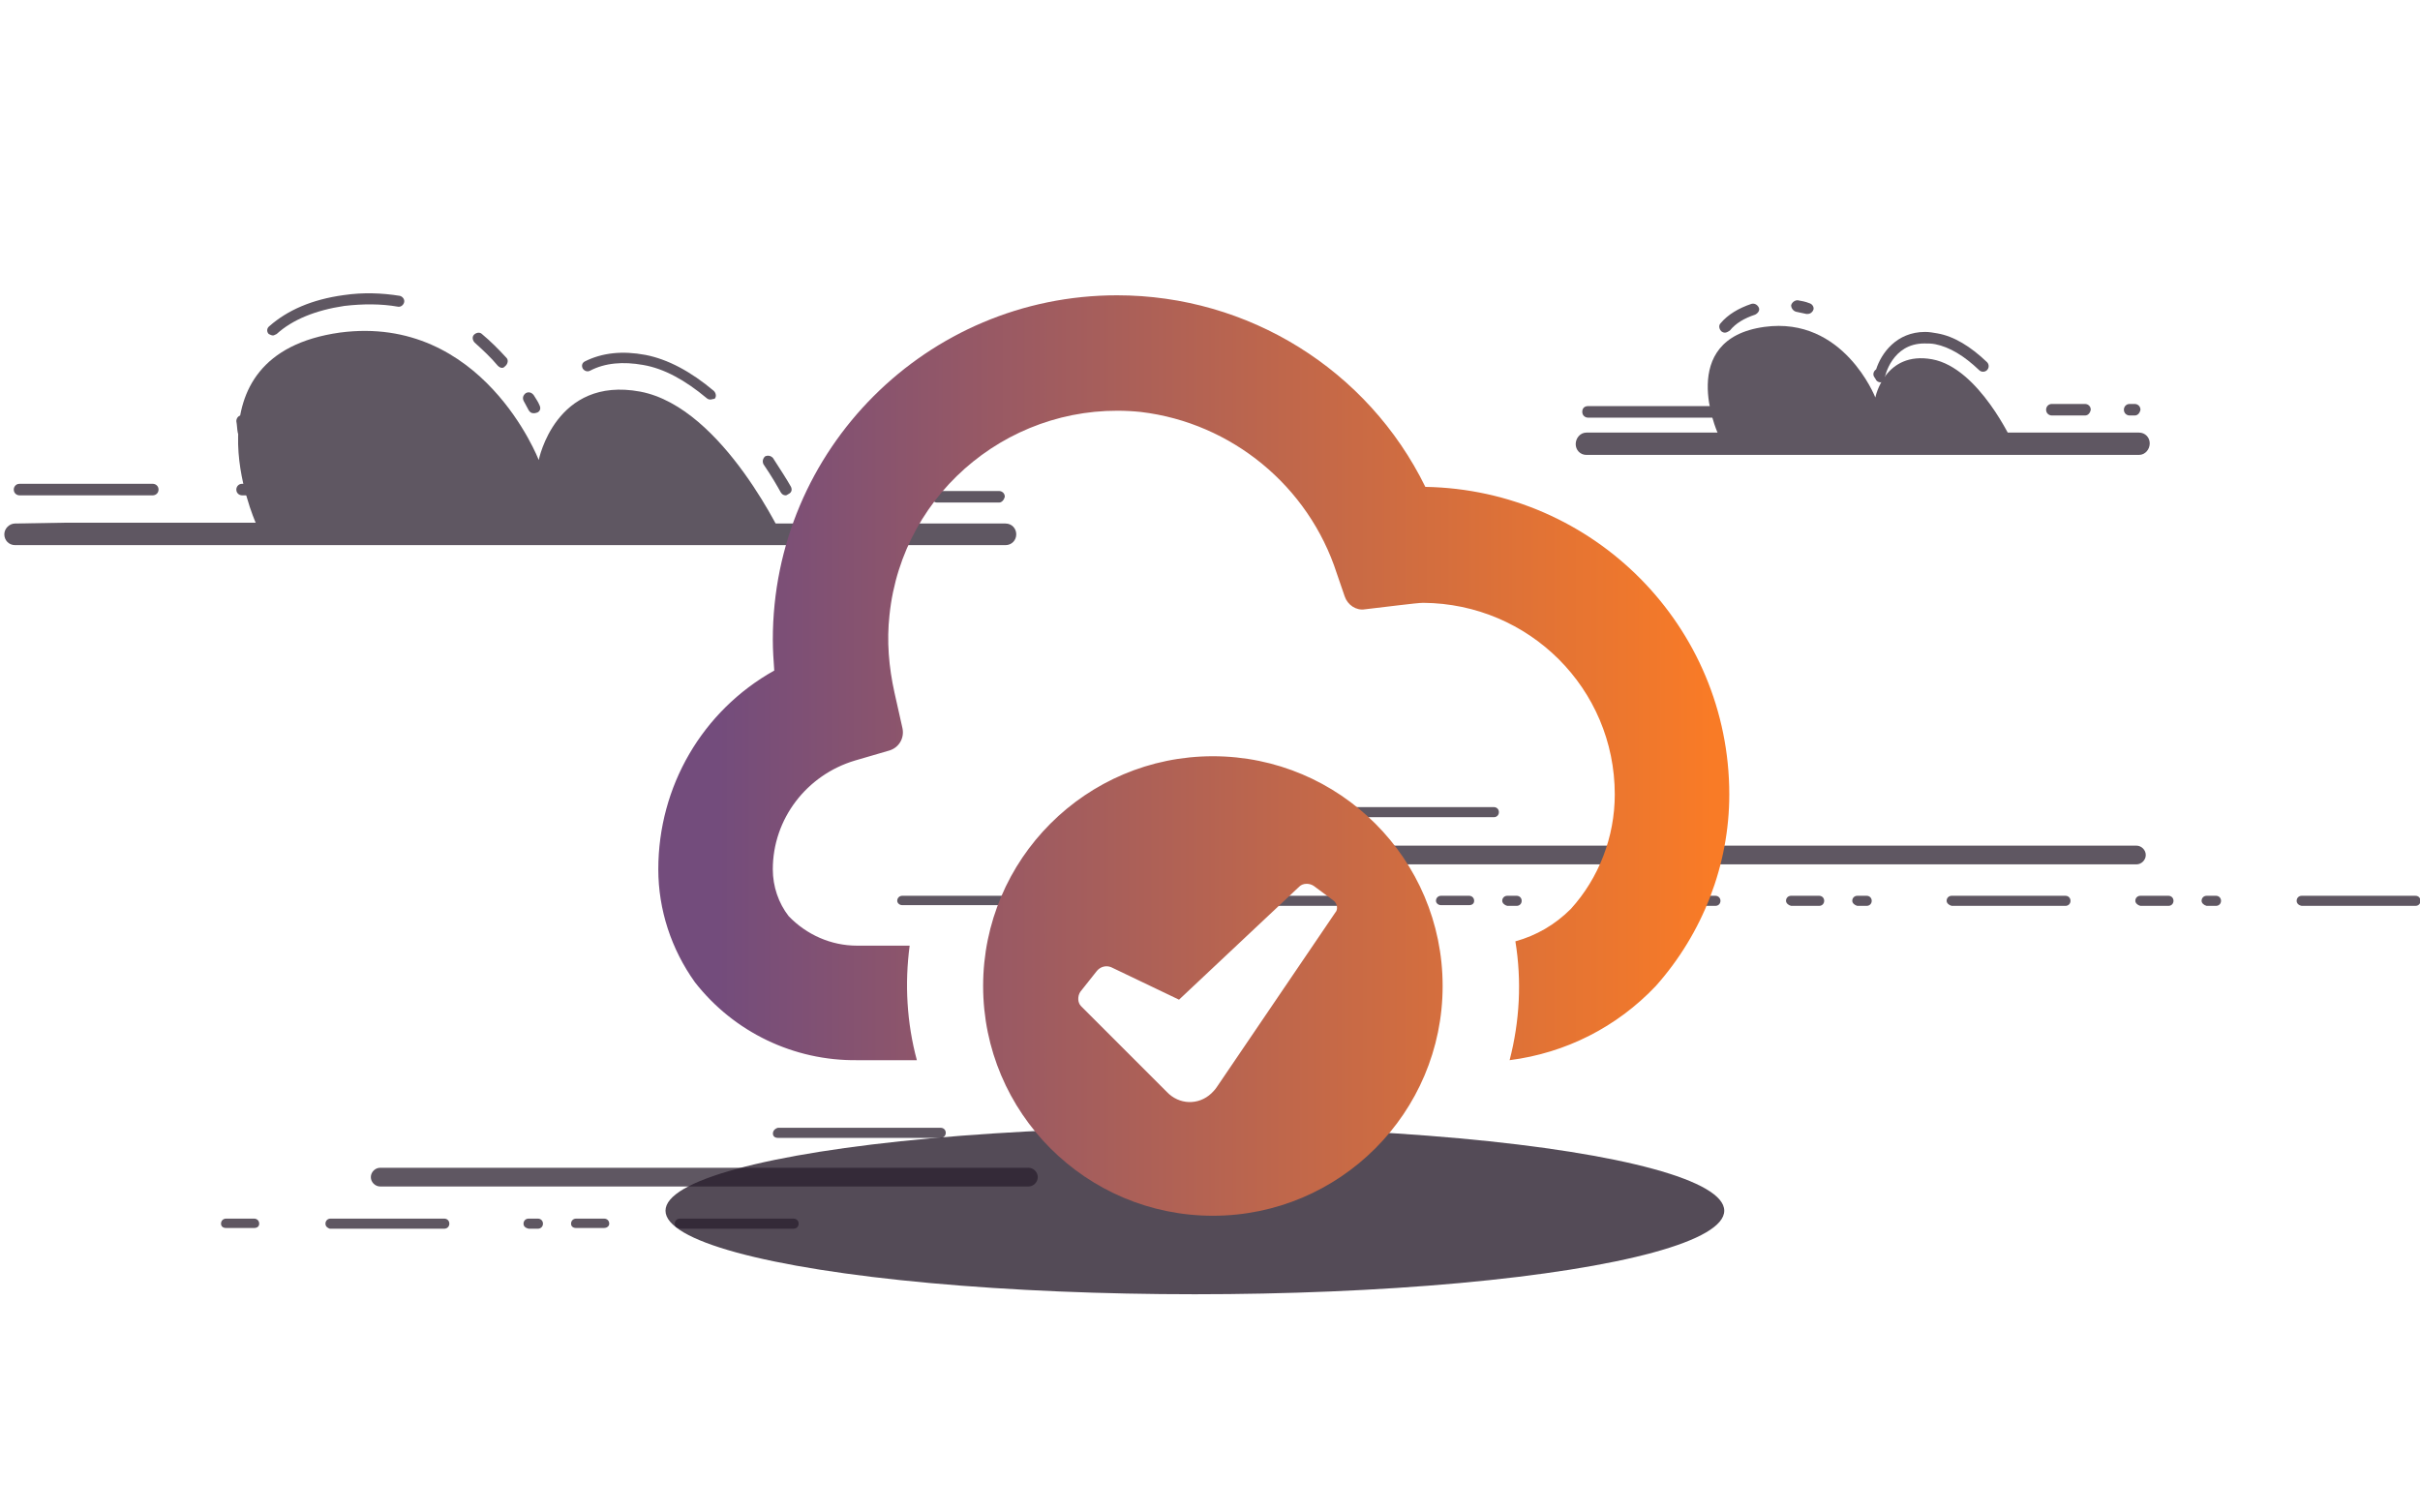 <?xml version="1.0" encoding="utf-8"?>
<!-- Generator: Adobe Illustrator 26.1.0, SVG Export Plug-In . SVG Version: 6.00 Build 0)  -->
<svg version="1.1"
	 id="svg117" xmlns:cc="http://creativecommons.org/ns#" xmlns:dc="http://purl.org/dc/elements/1.1/" xmlns:rdf="http://www.w3.org/1999/02/22-rdf-syntax-ns#" xmlns:svg="http://www.w3.org/2000/svg"
	 xmlns="http://www.w3.org/2000/svg" xmlns:xlink="http://www.w3.org/1999/xlink" x="0px" y="0px" viewBox="0 0 336 210"
	 style="enable-background:new 0 0 336 210;" xml:space="preserve">
<style type="text/css">
	.st0{opacity:0.8;fill:#2A1F2E;}
	.st1{opacity:0.75;}
	.st2{fill:#2A1F2E;}
	.st3{fill:url(#cloud-check_00000067917949460760861260000015002386570288543900_);}
</style>
<desc  id="desc4">Created with sketchtool.</desc>
<g id="Page-1">
	<g id="Send_Download-Completed" transform="translate(-552, -339)">
		<g id="firefox-send_illustrations-03" transform="translate(552, 339)">
			<ellipse id="Oval" class="st0" cx="165.9" cy="168.1" rx="73.5" ry="11.6"/>
			<g id="Group" transform="translate(0, 39.375)" class="st1">
				<g id="g55" transform="translate(30.188, 116.812)">
					<g id="Path" transform="translate(21, 5.25)">
						<path id="path45" class="st2" d="M1.6,3.3h90c0.7,0,1.3-0.6,1.3-1.3s-0.6-1.3-1.3-1.3h-90c-0.7,0-1.3,0.6-1.3,1.3
							S0.9,3.3,1.6,3.3z"/>
					</g>
					<g id="g50" transform="translate(76.125, 0)">
						<path id="path48" class="st2" d="M1.7,1.8h22.6c0.4,0,0.7-0.3,0.7-0.7s-0.3-0.7-0.7-0.7H1.7C1.3,0.5,1,0.8,1,1.2
							S1.3,1.8,1.7,1.8z"/>
					</g>
					<g id="Shape" transform="translate(0, 11.812)">
						<path id="path52" class="st2" d="M0.5,1.9c0-0.4,0.3-0.7,0.7-0.7h3.9c0.4,0,0.7,0.3,0.7,0.7S5.5,2.5,5.1,2.5H1.2
							C0.8,2.5,0.5,2.3,0.5,1.9z M15,1.9c0-0.4,0.3-0.7,0.7-0.7h15.8c0.4,0,0.7,0.3,0.7,0.7s-0.3,0.7-0.7,0.7H15.6
							C15.3,2.5,15,2.3,15,1.9z M42.5,1.9c0-0.4,0.3-0.7,0.7-0.7h1.3c0.4,0,0.7,0.3,0.7,0.7s-0.3,0.7-0.7,0.7h-1.3
							C42.8,2.5,42.5,2.3,42.5,1.9z M49.1,1.9c0-0.4,0.3-0.7,0.7-0.7h3.9c0.4,0,0.7,0.3,0.7,0.7S54,2.5,53.7,2.5h-3.9
							C49.4,2.5,49.1,2.3,49.1,1.9z M63.5,1.9c0-0.4,0.3-0.7,0.7-0.7h15.8c0.4,0,0.7,0.3,0.7,0.7s-0.3,0.7-0.7,0.7H64.2
							C63.8,2.5,63.5,2.3,63.5,1.9z"/>
					</g>
				</g>
				<g id="g69" transform="translate(123.375, 72.188)">
					<g id="g59" transform="translate(26.25, 5.25)">
						<path id="path57" class="st2" d="M1.8,3.2H147c0.7,0,1.3-0.6,1.3-1.3s-0.6-1.3-1.3-1.3H1.8C1,0.5,0.5,1.1,0.5,1.9
							S1,3.2,1.8,3.2z"/>
					</g>
					<g id="g63" transform="translate(45.938, 0)">
						<path id="path61" class="st2" d="M1.7,1.9h36.4c0.4,0,0.7-0.3,0.7-0.7s-0.3-0.7-0.7-0.7H1.7C1.3,0.5,1,0.8,1,1.2
							S1.4,1.9,1.7,1.9z"/>
					</g>
					<g id="g67" transform="translate(0, 11.812)">
						<path id="path65" class="st2" d="M1.2,1.7C1.2,1.3,1.5,1,1.9,1h15.8c0.4,0,0.7,0.3,0.7,0.7S18,2.3,17.6,2.3H1.9
							C1.5,2.3,1.2,2,1.2,1.7z M27.5,1.7c0-0.4,0.3-0.7,0.7-0.7h3.9c0.4,0,0.7,0.3,0.7,0.7s-0.3,0.7-0.7,0.7h-3.9
							C27.7,2.3,27.5,2,27.5,1.7z M36.6,1.7c0-0.4,0.3-0.7,0.7-0.7h1.3c0.4,0,0.7,0.3,0.7,0.7S39,2.3,38.6,2.3h-1.3
							C36.9,2.3,36.6,2,36.6,1.7z M49.8,1.7c0-0.4,0.3-0.7,0.7-0.7h15.7c0.4,0,0.7,0.3,0.7,0.7s-0.3,0.7-0.7,0.7H50.4
							C50.1,2.3,49.8,2,49.8,1.7z M76,1.7C76,1.3,76.3,1,76.7,1h3.9c0.4,0,0.7,0.3,0.7,0.7S81,2.3,80.6,2.3h-3.9
							C76.3,2.3,76,2,76,1.7z M85.2,1.7c0-0.4,0.3-0.7,0.7-0.7h1.3c0.4,0,0.7,0.3,0.7,0.7s-0.3,0.7-0.7,0.7h-1.3
							C85.5,2.3,85.2,2,85.2,1.7z M98.3,1.7C98.3,1.3,98.6,1,99,1h15.8c0.4,0,0.7,0.3,0.7,0.7s-0.3,0.7-0.7,0.7H99
							C98.6,2.3,98.3,2,98.3,1.7z M124.6,1.7c0-0.4,0.3-0.7,0.7-0.7h3.9c0.4,0,0.7,0.3,0.7,0.7s-0.3,0.7-0.7,0.7h-3.9
							C124.9,2.3,124.6,2,124.6,1.7z M133.8,1.7c0-0.4,0.3-0.7,0.7-0.7h1.3c0.4,0,0.7,0.3,0.7,0.7s-0.3,0.7-0.7,0.7h-1.3
							C134.1,2.3,133.8,2,133.8,1.7z M146.9,1.7c0-0.4,0.3-0.7,0.7-0.7h15.8c0.4,0,0.7,0.3,0.7,0.7s-0.3,0.7-0.7,0.7h-15.8
							C147.2,2.3,146.9,2,146.9,1.7z M173.1,1.7c0-0.4,0.3-0.7,0.7-0.7h3.9c0.4,0,0.7,0.3,0.7,0.7s-0.3,0.7-0.7,0.7h-3.9
							C173.4,2.3,173.1,2,173.1,1.7z M182.3,1.7c0-0.4,0.3-0.7,0.7-0.7h1.3c0.4,0,0.7,0.3,0.7,0.7s-0.3,0.7-0.7,0.7H183
							C182.6,2.3,182.3,2,182.3,1.7z M195.5,1.7c0-0.4,0.3-0.7,0.7-0.7h15.8c0.4,0,0.7,0.3,0.7,0.7s-0.3,0.7-0.7,0.7h-15.8
							C195.7,2.3,195.5,2,195.5,1.7z"/>
					</g>
				</g>
				<g id="g81">
					<path id="path71" class="st2" d="M2.1,33.2h33.4c0,0-10.4-23.3,11.7-26.4C67,4.2,74.8,24.5,74.8,24.5s2.3-11.7,14.1-9.5
						c11.6,2.2,20.1,20.9,20.1,20.9h29.1"/>
					<g id="g75" transform="translate(1.312, 0)">
						<path id="path73" class="st2" d="M137.4,30.4h-8.6c-0.4,0-0.8-0.3-0.8-0.8c0-0.4,0.3-0.8,0.8-0.8h8.6c0.4,0,0.8,0.3,0.8,0.8
							C138.1,30,137.8,30.4,137.4,30.4z M114.9,30.4h-1.5c-0.4,0-0.8-0.3-0.8-0.8c0-0.4,0.3-0.8,0.8-0.8h1.5c0.4,0,0.8,0.3,0.8,0.8
							C115.7,30,115.3,30.4,114.9,30.4z M34.8,29.4h-2.5c-0.4,0-0.8-0.3-0.8-0.8c0-0.4,0.3-0.8,0.8-0.8h1.3c-0.1-0.3-0.2-0.6-0.4-1
							c-0.1-0.4,0.1-0.8,0.5-1c0.4-0.1,0.8,0.1,1,0.5c0.4,1.2,0.7,1.9,0.7,1.9c0.1,0.2,0.1,0.5-0.1,0.7C35.3,29.3,35,29.4,34.8,29.4
							z M19.9,29.4H1.4c-0.4,0-0.8-0.3-0.8-0.8c0-0.4,0.3-0.8,0.8-0.8h18.5c0.4,0,0.8,0.3,0.8,0.8C20.7,29.1,20.3,29.4,19.9,29.4z
							 M107.8,29.4c-0.3,0-0.5-0.1-0.7-0.4c-0.5-0.9-1.3-2.3-2.4-3.9c-0.2-0.4-0.1-0.8,0.2-1.1c0.4-0.2,0.8-0.1,1.1,0.2
							c1.1,1.7,2,3.1,2.5,4c0.2,0.4,0.1,0.8-0.3,1C108,29.3,107.9,29.4,107.8,29.4z M32.5,21.4c-0.4,0-0.7-0.3-0.8-0.7
							c-0.1-0.5-0.1-1.1-0.2-1.6c0-0.4,0.3-0.8,0.7-0.8c0.4,0,0.8,0.3,0.8,0.7c0,0.5,0.1,1,0.2,1.5c0.1,0.4-0.2,0.8-0.7,0.9
							C32.6,21.4,32.6,21.4,32.5,21.4z M72.8,18c-0.3,0-0.5-0.1-0.7-0.4c-0.2-0.4-0.5-0.9-0.7-1.3c-0.2-0.4-0.1-0.8,0.3-1.1
							c0.4-0.2,0.8-0.1,1.1,0.3c0.3,0.5,0.6,0.9,0.8,1.4c0.2,0.4,0.1,0.8-0.3,1C73,18,72.9,18,72.8,18z M97.3,16.1
							c-0.2,0-0.4-0.1-0.5-0.2c-3-2.5-5.9-4.1-8.8-4.6c-2.8-0.5-5.3-0.3-7.4,0.8c-0.4,0.2-0.8,0-1-0.3c-0.2-0.4-0.1-0.8,0.3-1
							c2.4-1.2,5.2-1.5,8.4-0.9c3.1,0.6,6.3,2.3,9.5,5c0.3,0.3,0.4,0.8,0.1,1.1C97.7,16,97.5,16.1,97.3,16.1z M68.4,11.7
							c-0.2,0-0.4-0.1-0.6-0.3c-1-1.2-2.1-2.2-3.2-3.2c-0.3-0.3-0.4-0.8-0.1-1.1s0.8-0.4,1.1-0.1c1.2,1,2.3,2.1,3.4,3.3
							c0.3,0.3,0.2,0.8-0.1,1.1C68.7,11.6,68.6,11.7,68.4,11.7z M36.6,7.2c-0.2,0-0.4-0.1-0.6-0.2c-0.3-0.3-0.3-0.8,0.1-1.1
							c2.5-2.2,5.9-3.7,10.3-4.3c2.7-0.4,5.3-0.3,7.8,0.1c0.4,0.1,0.7,0.5,0.6,0.9c-0.1,0.4-0.5,0.7-0.9,0.6
							c-2.3-0.4-4.8-0.4-7.4-0.1C42.5,3.7,39.3,5,37.1,7C36.9,7.1,36.7,7.2,36.6,7.2z"/>
					</g>
					<g id="g79" transform="translate(0, 32.812)">
						<path id="path77" class="st2" d="M139.6,3.5H2.1c-0.9,0-1.5-0.7-1.5-1.5s0.7-1.5,1.5-1.5h137.5c0.9,0,1.5,0.7,1.5,1.5
							S140.5,3.5,139.6,3.5z"/>
					</g>
				</g>
				<g id="g93" transform="translate(217.875, 1.312)">
					<path id="path83" class="st2" d="M2,19.4h18.6c0,0-5.8-13,6.5-14.7c11-1.5,15.4,9.8,15.4,9.8s1.3-6.5,7.9-5.3
						c6.5,1.2,11.2,11.6,11.2,11.6h16.2"/>
					<g id="g87" transform="translate(1.312, 0)">
						<path id="path85" class="st2" d="M19.9,17.3H1.3c-0.4,0-0.8-0.3-0.8-0.8s0.3-0.8,0.8-0.8h18.6c0.4,0,0.8,0.3,0.8,0.8
							S20.3,17.3,19.9,17.3z M77.2,17h-0.7c-0.4,0-0.8-0.3-0.8-0.8c0-0.4,0.3-0.8,0.8-0.8h0.7c0.4,0,0.8,0.3,0.8,0.8
							C77.9,16.7,77.6,17,77.2,17z M70.3,17h-4.6c-0.4,0-0.8-0.3-0.8-0.8c0-0.4,0.3-0.8,0.8-0.8h4.6c0.4,0,0.8,0.3,0.8,0.8
							C71,16.7,70.7,17,70.3,17z M41.9,12.4c-0.3,0-0.6-0.2-0.7-0.5L41,11.6c-0.2-0.4,0-0.8,0.3-1c0.7-2.2,2.8-5.2,6.8-5.2
							c0.6,0,1.1,0.1,1.7,0.2c2.3,0.4,4.6,1.8,6.9,4c0.3,0.3,0.3,0.8,0,1.1c-0.3,0.3-0.8,0.3-1.1,0c-2.1-2-4.1-3.2-6.1-3.6
							c-0.5-0.1-1-0.1-1.5-0.1c-4.5,0-5.5,4.6-5.5,4.8C42.5,12.1,42.2,12.4,41.9,12.4z M20.3,5.5c-0.2,0-0.4-0.1-0.5-0.2
							c-0.3-0.3-0.4-0.8-0.1-1.1c1-1.2,2.5-2.1,4.3-2.7c0.4-0.1,0.8,0.1,1,0.5s-0.1,0.8-0.5,1c-1.5,0.5-2.7,1.2-3.5,2.2
							C20.7,5.4,20.5,5.5,20.3,5.5z M31.8,2.9c-0.1,0-0.1,0-0.2,0c-0.5-0.1-0.9-0.2-1.4-0.3c-0.4-0.1-0.7-0.5-0.7-0.9
							C29.6,1.3,30,1,30.4,1C31,1.1,31.5,1.2,32,1.4c0.4,0.1,0.7,0.5,0.6,0.9C32.5,2.6,32.2,2.9,31.8,2.9z"/>
					</g>
					<g id="g91" transform="translate(0, 18.375)">
						<path id="path89" class="st2" d="M79.1,4.1H2.4c-0.9,0-1.5-0.7-1.5-1.5S1.5,1,2.4,1h76.7c0.9,0,1.5,0.7,1.5,1.5
							S80,4.1,79.1,4.1z"/>
					</g>
				</g>
			</g>
			
				<linearGradient id="cloud-check_00000177460065011540426350000006672463363856224689_" gradientUnits="userSpaceOnUse" x1="91.395" y1="105" x2="240.12" y2="105">
				<stop  offset="5.394327e-02" style="stop-color:#734C7C"/>
				<stop  offset="0.985" style="stop-color:#F97B26"/>
			</linearGradient>
			<path id="cloud-check" style="fill:url(#cloud-check_00000177460065011540426350000006672463363856224689_);" d="M240.1,110.3
				c0,9.8-3.7,19.3-10.2,26.6c-5.4,5.7-12.5,9.3-20.3,10.3c1.4-5.4,1.7-11,0.8-16.5c2.9-0.8,5.5-2.3,7.7-4.5
				c3.9-4.3,6.1-10,6.1-15.9c0-14.7-11.9-26.5-26.6-26.6c-0.9,0-5.4,0.6-8.1,0.9c-1.2,0.2-2.4-0.6-2.8-1.8l-1.1-3.2
				c-3.9-12.1-14.6-20.9-27.2-22.4c-17.4-1.8-33.1,10.8-34.9,28.2c-0.4,3.6-0.1,7.2,0.7,10.8l1.1,4.9c0.3,1.4-0.5,2.7-1.8,3.1
				l-4.8,1.4c-6.7,2-11.4,8.1-11.4,15.1c0,2.4,0.8,4.7,2.2,6.5c2.5,2.6,5.9,4.1,9.5,4.1h7.3c-0.7,5.3-0.4,10.7,1,15.9H119
				c-8.8,0.1-17.1-3.9-22.5-10.8c-3.3-4.6-5.1-10.1-5.1-15.7c0-11.5,6.1-22,16.1-27.6c-0.1-1.4-0.2-2.8-0.2-4.3
				c0-26.4,21.4-47.8,47.8-47.8c18.2,0,34.8,10.3,42.8,26.6C221.3,68,240.1,87,240.1,110.3L240.1,110.3z M200.3,136.9
				c0,17.6-14.3,31.9-31.9,31.9s-31.9-14.3-31.9-31.9s14.3-31.9,31.9-31.9l0,0C186,105,200.3,119.3,200.3,136.9z M185.1,125l-2.7-2
				c-0.6-0.4-1.5-0.4-2,0.1l-16.7,15.7l-9.4-4.5c-0.7-0.3-1.5-0.1-2,0.5l-2.3,2.9c-0.4,0.6-0.4,1.5,0.1,2l11.9,11.9
				c1.7,1.8,4.4,1.9,6.2,0.2c0.2-0.2,0.5-0.5,0.7-0.8l16.5-24.3C185.8,126.3,185.7,125.4,185.1,125L185.1,125z"/>
		</g>
	</g>
</g>
</svg>
